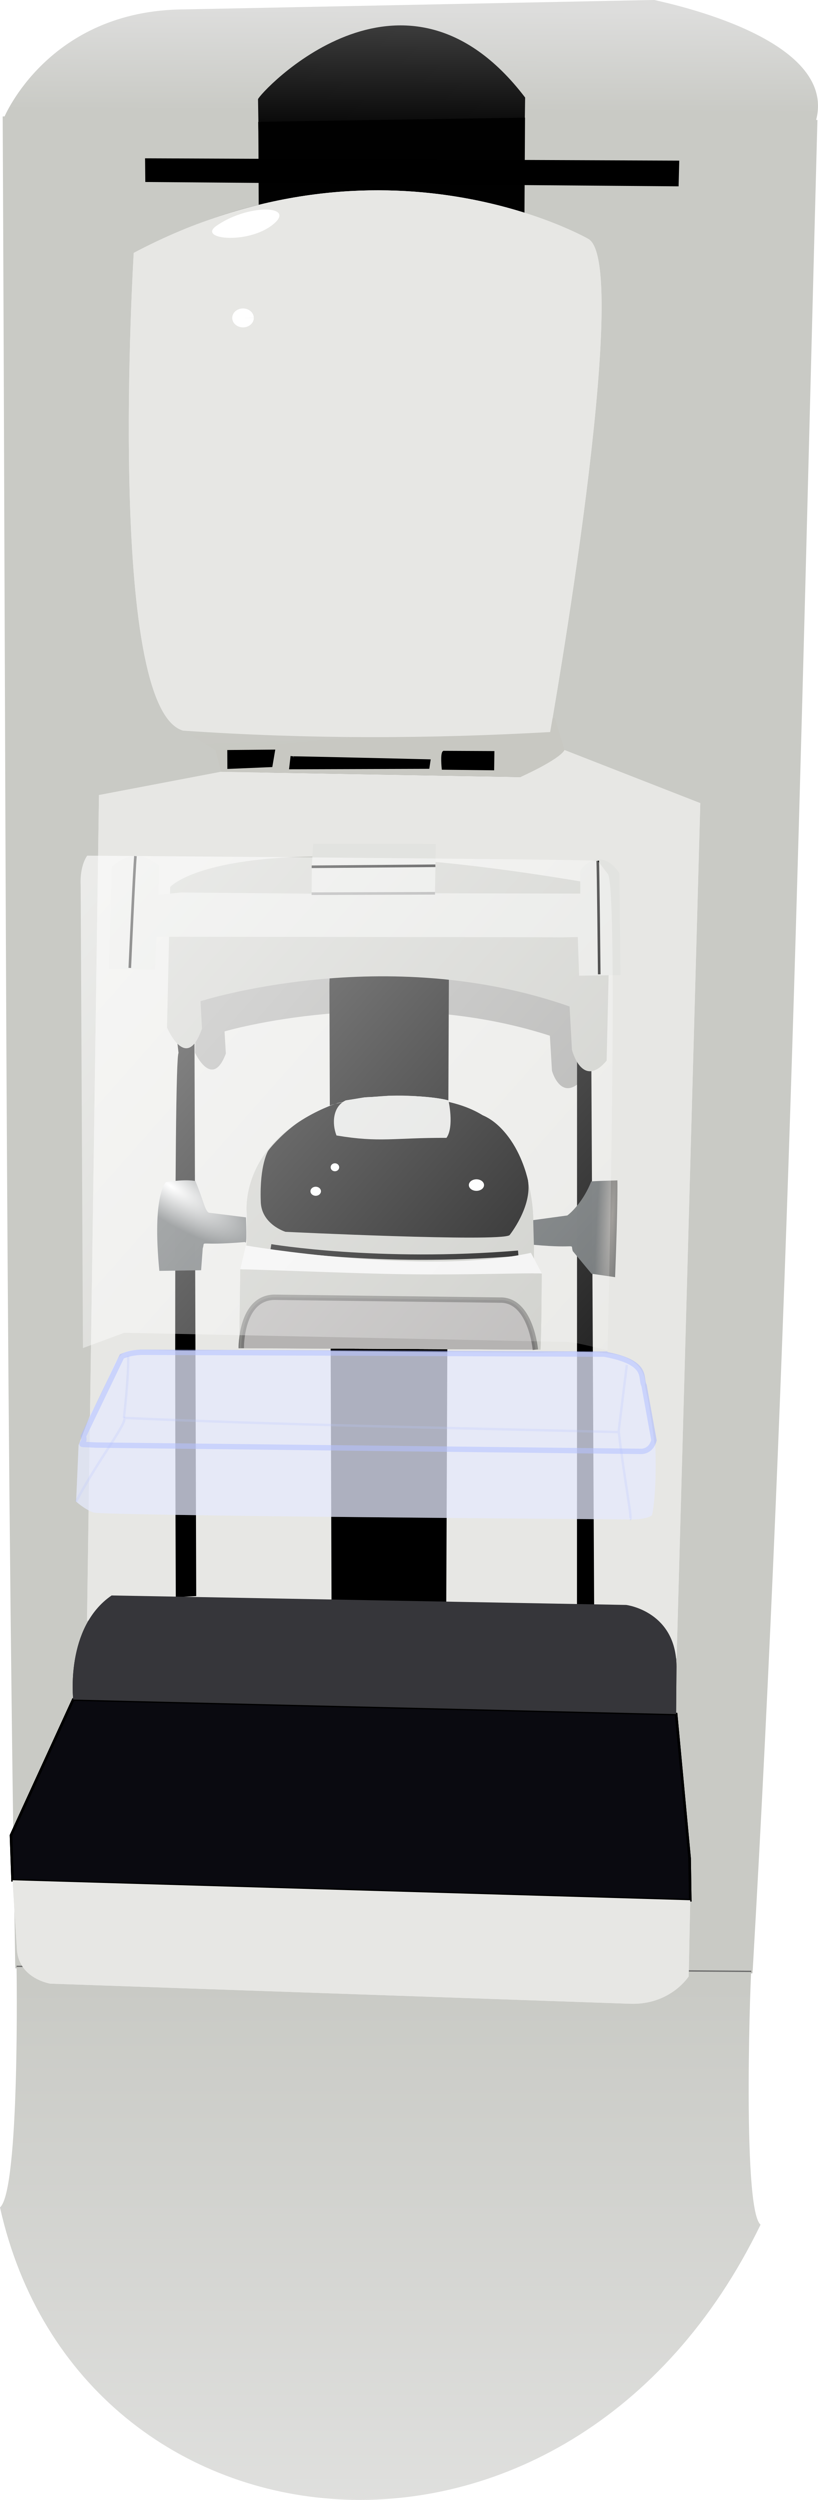 <?xml version="1.0" encoding="UTF-8" standalone="no"?>
<svg
   xmlns:dc="http://purl.org/dc/elements/1.1/"
   xmlns:cc="http://creativecommons.org/ns#"
   xmlns:rdf="http://www.w3.org/1999/02/22-rdf-syntax-ns#"
   xmlns:svg="http://www.w3.org/2000/svg"
   xmlns="http://www.w3.org/2000/svg"
   xmlns:xlink="http://www.w3.org/1999/xlink"
   xmlns:sodipodi="http://sodipodi.sourceforge.net/DTD/sodipodi-0.dtd"
   xmlns:inkscape="http://www.inkscape.org/namespaces/inkscape"
   width="83.082mm"
   height="253.789mm"
   viewBox="0 0 83.082 253.789"
   version="1.1"
   id="svg8573"
   inkscape:version="1.0.1 (3bc2e813f5, 2020-09-07)"
   sodipodi:docname="complete.svg">
  <defs
     id="defs8567">
    <linearGradient
       inkscape:collect="always"
       xlink:href="#linearGradient6457"
       id="linearGradient6459"
       x1="152.207"
       y1="57.873"
       x2="152.377"
       y2="19.126"
       gradientUnits="userSpaceOnUse"
       gradientTransform="matrix(0.265,0,0,0.265,258.492,37.279)" />
    <linearGradient
       inkscape:collect="always"
       id="linearGradient6457">
      <stop
         style="stop-color:#c9cac5;stop-opacity:1"
         offset="0"
         id="stop6453" />
      <stop
         style="stop-color:#dddddc;stop-opacity:1"
         offset="1"
         id="stop6455" />
    </linearGradient>
    <linearGradient
       inkscape:collect="always"
       xlink:href="#linearGradient6441"
       id="linearGradient6443"
       x1="127.593"
       y1="775.751"
       x2="128.008"
       y2="1089.782"
       gradientUnits="userSpaceOnUse"
       gradientTransform="matrix(0.265,0,0,0.265,258.492,37.279)" />
    <linearGradient
       inkscape:collect="always"
       id="linearGradient6441">
      <stop
         style="stop-color:#c9cac5;stop-opacity:1"
         offset="0"
         id="stop6437" />
      <stop
         style="stop-color:#ececec;stop-opacity:1"
         offset="1"
         id="stop6439" />
    </linearGradient>
    <linearGradient
       inkscape:collect="always"
       xlink:href="#linearGradient6465"
       id="linearGradient6467"
       x1="149.477"
       y1="70.18"
       x2="149.935"
       y2="14.792"
       gradientUnits="userSpaceOnUse"
       gradientTransform="matrix(0.265,0,0,0.265,258.492,37.279)" />
    <linearGradient
       inkscape:collect="always"
       id="linearGradient6465">
      <stop
         style="stop-color:#000000;stop-opacity:1;"
         offset="0"
         id="stop6461" />
      <stop
         style="stop-color:#494949;stop-opacity:1"
         offset="1"
         id="stop6463" />
    </linearGradient>
    <linearGradient
       inkscape:collect="always"
       xlink:href="#linearGradient5475"
       id="linearGradient5477"
       x1="137.339"
       y1="215.047"
       x2="137.805"
       y2="227.526"
       gradientUnits="userSpaceOnUse"
       gradientTransform="matrix(0.265,0,0,0.265,114.736,69.884)" />
    <linearGradient
       inkscape:collect="always"
       id="linearGradient5475">
      <stop
         style="stop-color:#c9cac5;stop-opacity:1"
         offset="0"
         id="stop5471" />
      <stop
         style="stop-color:#c8c8c2;stop-opacity:1"
         offset="1"
         id="stop5473" />
    </linearGradient>
    <linearGradient
       inkscape:collect="always"
       xlink:href="#linearGradient4753"
       id="linearGradient4757"
       x1="136.586"
       y1="14.463"
       x2="137.13"
       y2="54.623"
       gradientUnits="userSpaceOnUse"
       gradientTransform="matrix(0.265,0,0,0.265,114.736,69.884)" />
    <linearGradient
       inkscape:collect="always"
       id="linearGradient4753">
      <stop
         style="stop-color:#4f4f4f;stop-opacity:1"
         offset="0"
         id="stop4749" />
      <stop
         style="stop-color:#000000;stop-opacity:1"
         offset="1"
         id="stop4751" />
    </linearGradient>
    <linearGradient
       inkscape:collect="always"
       xlink:href="#linearGradient5467"
       id="linearGradient5469"
       x1="37.528"
       y1="269.995"
       x2="266.843"
       y2="473.017"
       gradientUnits="userSpaceOnUse"
       gradientTransform="matrix(0.265,0,0,0.265,256.691,59.716)" />
    <linearGradient
       inkscape:collect="always"
       id="linearGradient5467">
      <stop
         style="stop-color:#ffffff;stop-opacity:0.629"
         offset="0"
         id="stop5463" />
      <stop
         style="stop-color:#ffffff;stop-opacity:0.075"
         offset="1"
         id="stop5465" />
    </linearGradient>
    <filter
       inkscape:collect="always"
       style="color-interpolation-filters:sRGB"
       id="filter5216"
       x="-0.187"
       width="1.375"
       y="-0.446"
       height="1.892">
      <feGaussianBlur
         inkscape:collect="always"
         stdDeviation="2.014"
         id="feGaussianBlur5218" />
    </filter>
    <filter
       inkscape:collect="always"
       style="color-interpolation-filters:sRGB"
       id="filter5160"
       x="-1.05"
       width="3.099"
       y="-1.196"
       height="3.392">
      <feGaussianBlur
         inkscape:collect="always"
         stdDeviation="3.611"
         id="feGaussianBlur5162" />
    </filter>
    <radialGradient
       inkscape:collect="always"
       xlink:href="#linearGradient4298"
       id="radialGradient4292"
       cx="63.533"
       cy="0.306"
       fx="63.533"
       fy="0.306"
       r="25.785"
       gradientTransform="matrix(0.003,0.138,-0.34,0.008,38.701,157.199)"
       gradientUnits="userSpaceOnUse" />
    <linearGradient
       inkscape:collect="always"
       id="linearGradient4298">
      <stop
         style="stop-color:#dfe0de;stop-opacity:1;"
         offset="0"
         id="stop4294" />
      <stop
         style="stop-color:#feffff;stop-opacity:0.975"
         offset="1"
         id="stop4296" />
    </linearGradient>
    <filter
       inkscape:collect="always"
       style="color-interpolation-filters:sRGB"
       id="filter3829"
       x="-7.8438853e-07"
       width="1"
       y="-2.5523991e-06"
       height="1">
      <feGaussianBlur
         inkscape:collect="always"
         stdDeviation="8.1953958e-06"
         id="feGaussianBlur3831" />
    </filter>
    <filter
       inkscape:collect="always"
       style="color-interpolation-filters:sRGB"
       id="filter6448"
       x="-0.389"
       width="1.777"
       y="-0.376"
       height="1.753">
      <feGaussianBlur
         inkscape:collect="always"
         stdDeviation="0.368"
         id="feGaussianBlur6450" />
    </filter>
    <filter
       inkscape:collect="always"
       style="color-interpolation-filters:sRGB"
       id="filter4956"
       x="-0.315"
       width="1.63"
       y="-0.305"
       height="1.609">
      <feGaussianBlur
         inkscape:collect="always"
         stdDeviation="0.298"
         id="feGaussianBlur4958" />
    </filter>
    <filter
       inkscape:collect="always"
       style="color-interpolation-filters:sRGB"
       id="filter5062"
       x="-0.269"
       width="1.537"
       y="-0.26"
       height="1.52">
      <feGaussianBlur
         inkscape:collect="always"
         stdDeviation="0.254"
         id="feGaussianBlur5064" />
    </filter>
    <radialGradient
       inkscape:collect="always"
       xlink:href="#linearGradient5138"
       id="radialGradient5140"
       cx="59.285"
       cy="17.605"
       fx="59.285"
       fy="17.605"
       r="8.326"
       gradientTransform="matrix(0.517,0.336,-0.107,0.165,-1.315,146.155)"
       gradientUnits="userSpaceOnUse" />
    <linearGradient
       inkscape:collect="always"
       id="linearGradient5138">
      <stop
         style="stop-color:#ffffff;stop-opacity:1"
         offset="0"
         id="stop5134" />
      <stop
         style="stop-color:#5e6365;stop-opacity:1"
         offset="1"
         id="stop5136" />
    </linearGradient>
    <radialGradient
       inkscape:collect="always"
       xlink:href="#linearGradient6322"
       id="radialGradient5208"
       gradientUnits="userSpaceOnUse"
       gradientTransform="matrix(-0.053,0.947,0.094,0.011,49.656,118.185)"
       cx="54.843"
       cy="26.767"
       fx="54.843"
       fy="26.767"
       r="8.326" />
    <linearGradient
       inkscape:collect="always"
       id="linearGradient6322">
      <stop
         style="stop-color:#a3a09c;stop-opacity:1"
         offset="0"
         id="stop6318" />
      <stop
         style="stop-color:#5e6365;stop-opacity:0.998"
         offset="1"
         id="stop6320" />
    </linearGradient>
  </defs>
  <sodipodi:namedview
     id="base"
     pagecolor="#ffffff"
     bordercolor="#666666"
     borderopacity="1.0"
     inkscape:pageopacity="0.0"
     inkscape:pageshadow="2"
     inkscape:zoom="0.7"
     inkscape:cx="3.5177599"
     inkscape:cy="383.55411"
     inkscape:document-units="mm"
     inkscape:current-layer="layer13"
     inkscape:document-rotation="0"
     showgrid="false"
     inkscape:pagecheckerboard="true"
     inkscape:window-width="1920"
     inkscape:window-height="1005"
     inkscape:window-x="0"
     inkscape:window-y="46"
     inkscape:window-maximized="1"
     fit-margin-top="0"
     fit-margin-left="0"
     fit-margin-right="0"
     fit-margin-bottom="0" />
  <g
     inkscape:label="Capa 1"
     inkscape:groupmode="layer"
     id="layer1"
     transform="translate(-258.429,-41.312)">
    <path
       style="display:inline;fill:url(#linearGradient6459);fill-opacity:1;stroke:#c9cac5;stroke-width:0.003;stroke-linecap:butt;stroke-linejoin:miter;stroke-miterlimit:4;stroke-dasharray:none;stroke-opacity:1"
       d="m 341.321,53.491 -82.487,-0.226 c 0,0 4.481,-10.955 18.36,-10.997 l 47.687,-0.955 c 1.603,0.381 18.595,3.908 16.439,12.178"
       id="path5527"
       sodipodi:nodetypes="ccccc" />
    <path
       style="display:inline;fill:#c9cac5;fill-opacity:1;stroke:#c9cac5;stroke-width:0.265px;stroke-linecap:butt;stroke-linejoin:miter;stroke-opacity:1"
       d="m 341.321,53.491 -82.487,-0.226 c 0.314,64.81 0.256,123.024 1.276,187.735 l 74.627,0.511 c 3.641,-63.122 4.864,-123.19 6.583,-188.02 z"
       id="path6358"
       sodipodi:nodetypes="ccccc" />
    <path
       style="display:inline;fill:none;stroke:#6c6c6c;stroke-width:0.265px;stroke-linecap:butt;stroke-linejoin:miter;stroke-opacity:1"
       d="m 284.938,208.449 c -0.147,2.141 -0.815,32.749 -0.815,32.749 l 26.019,0.127 0.695,-31.687"
       id="path6398"
       sodipodi:nodetypes="cccc" />
    <path
       style="display:inline;fill:none;stroke:#6c6c6c;stroke-width:0.265px;stroke-linecap:butt;stroke-linejoin:miter;stroke-opacity:1"
       d="m 260.111,241 74.627,0.511"
       id="path6400"
       sodipodi:nodetypes="cc" />
    <path
       style="display:inline;fill:url(#linearGradient6443);fill-opacity:1;stroke:none;stroke-width:0.265px;stroke-linecap:butt;stroke-linejoin:miter;stroke-opacity:1"
       d="m 335.677,267.16 c -19.414,40.083 -69.085,34.851 -77.248,-1.75 2.038,-1.77 1.682,-24.41 1.682,-24.41 l 74.627,0.511 c 0,-1.969 -1.027,24.027 0.939,25.649 z"
       id="path6402"
       sodipodi:nodetypes="ccccc" />
    <path
       style="display:inline;opacity:1;fill:url(#linearGradient6467);fill-opacity:1;stroke:none;stroke-width:0.265px;stroke-linecap:butt;stroke-linejoin:miter;stroke-opacity:1"
       d="m 284.713,55.985 -0.078,-4.6 c 0.056,-0.498 14.685,-16.502 27.131,-0.17 l -0.039,2.638 -27.068,-0.173"
       id="path6447"
       sodipodi:nodetypes="ccccc" />
    <path
       style="display:inline;fill:#010101;fill-opacity:1;stroke:none;stroke-width:0.265px;stroke-linecap:butt;stroke-linejoin:miter;stroke-opacity:1"
       d="m 310.838,209.638 c -5.793,17.297 -20.866,19.625 -25.9,-1.189 0,0 -0.168,-150.98 -0.28,-154.769 l 27.096,-0.425 z"
       id="path5535"
       sodipodi:nodetypes="ccccc" />
    <path
       style="display:inline;fill:#000000;fill-opacity:1;stroke:#000000;stroke-width:0.265px;stroke-linecap:butt;stroke-linejoin:miter;stroke-opacity:1"
       d="m 273.319,59.656 53.903,0.44 0.061,-2.344 -53.986,-0.235 z"
       id="path5533"
       sodipodi:nodetypes="ccccc" />
  </g>
  <g
     inkscape:groupmode="layer"
     id="layer13"
     inkscape:label="Capa 2"
     style="display:inline"
     transform="translate(-258.429,-41.312)">
    <g
       id="g9055"
       clip-path="none"
       transform="translate(143.973,-12.285)">
      <g
         inkscape:label="Clip"
         id="g9053">
        <a
           id="a9026">
          <path
             style="display:inline;fill:#e7e7e4;fill-opacity:1;stroke:none;stroke-width:0.265px;stroke-linecap:butt;stroke-linejoin:miter;stroke-opacity:1"
             d="m 185.583,135.131 -2.405,86.828 -8.51,-5.341 -51.374,1.499 1.214,-83.807 12.399,-2.364 30.401,0.54 4.485,-2.745 z"
             id="path3417"
             sodipodi:nodetypes="ccccccccc" />
        </a>
        <path
           style="display:inline;fill:#000000;fill-opacity:1;stroke:#000000;stroke-width:0.265px;stroke-linecap:butt;stroke-linejoin:miter;stroke-opacity:1"
           d="m 148.046,153.436 0.214,62.567 11.39,0.146 0.266,-63.47 c 0,0 -6.797,-1.4 -11.845,0.054 z"
           id="path4015"
           sodipodi:nodetypes="cccccc" />
        <path
           style="display:inline;fill:#000000;fill-opacity:1;stroke:#000000;stroke-width:0.265px;stroke-linecap:butt;stroke-linejoin:miter;stroke-opacity:1"
           d="m 132.727,160.514 c -0.536,0.224 -0.283,55.095 -0.283,55.095 l 1.808,-0.104 -0.176,-56.606 c 0,0 -1.15,-1.471 -1.623,-0.725 z"
           id="path4019"
           sodipodi:nodetypes="cccccc" />
        <path
           style="display:inline;fill:#000000;fill-opacity:1;stroke:#000000;stroke-width:0.265px;stroke-linecap:butt;stroke-linejoin:miter;stroke-opacity:1"
           d="m 173.197,161.061 c 0,0 0.594,-1.204 1.185,0 l 0.286,55.557 -1.477,-0.084 z"
           id="path4021" />
        <path
           style="display:inline;fill:#c8c8c2;fill-opacity:1;stroke:none;stroke-width:0.265px;stroke-linecap:butt;stroke-linejoin:miter;stroke-opacity:1"
           d="m 136.345,129.764 0.562,2.181 30.401,0.54 c 0,0 3.913,-1.736 4.485,-2.745 l -0.982,-3.233"
           id="path3415"
           sodipodi:nodetypes="ccccc" />
        <path
           style="display:inline;fill:#000000;fill-opacity:0.27;stroke:none;stroke-width:0.224px;stroke-linecap:butt;stroke-linejoin:miter;stroke-opacity:1"
           d="m 173.985,148.884 c -34.208,-5.64 -39.437,0.028 -39.437,0.028 l -0.283,11.563 c 0,0 1.744,3.772 3.13,0.083 l -0.133,-2.252 c 0,0 16.563,-4.886 33.043,0.435 l 0.211,3.534 c -0.022,-0.003 0.908,3.329 3.107,0.918 l 0.362,-14.309"
           id="path5408-3"
           sodipodi:nodetypes="ccccccccc" />
        <path
           style="display:inline;fill:#0a0a10;fill-opacity:1;stroke:#000000;stroke-width:0.265px;stroke-linecap:butt;stroke-linejoin:miter;stroke-opacity:1"
           d="m 121.894,226.136 -6.32,13.783 0.159,4.561 68.828,2.029 -0.066,-4.258 -1.368,-14.641 z"
           id="path3419"
           sodipodi:nodetypes="ccccccc" />
        <path
           style="display:inline;fill:#e7e7e4;fill-opacity:1;stroke:none;stroke-width:0.265px;stroke-linecap:butt;stroke-linejoin:miter;stroke-opacity:1"
           d="m 116.183,251.656 -0.45,-7.176 68.828,2.029 -0.156,7.731 c 0,0 -1.858,2.926 -5.969,2.777 l -58.873,-2.041 c 0,0 -3.076,-0.474 -3.38,-3.319"
           id="path3423"
           sodipodi:nodetypes="ccccccc" />
        <path
           style="display:inline;fill:#36363a;fill-opacity:1;stroke:none;stroke-width:0.265px;stroke-linecap:butt;stroke-linejoin:miter;stroke-opacity:1"
           d="m 121.894,226.136 c 0,0 -0.841,-7.321 3.897,-10.568 l 52.266,0.962 c 0,0 5.252,0.643 5.106,6.545 l -0.037,4.536 z"
           id="path4012"
           sodipodi:nodetypes="cccscc" />
        <path
           style="display:inline;fill:#e7e7e4;fill-opacity:1;stroke:none;stroke-width:0.265px;stroke-linecap:butt;stroke-linejoin:miter;stroke-opacity:1"
           d="m 170.333,127.914 c 0,0 8.402,-47.28 3.905,-50.047 0,0 -20.807,-12.022 -46.199,1.403 0,0 -2.847,46.264 5.023,48.501 12.868,0.883 25.017,0.826 37.271,0.143 z"
           id="path3411"
           sodipodi:nodetypes="ccccc" />
        <path
           style="display:inline;fill:url(#linearGradient5477);fill-opacity:1;stroke:none;stroke-width:0.265px;stroke-linecap:butt;stroke-linejoin:miter;stroke-opacity:1"
           d="m 170.333,127.914 c -0.179,1.968 -1.985,2.057 -1.985,2.057 l -32.003,-0.207 -3.283,-1.993 c 12.377,0.538 24.796,0.841 37.271,0.143 z"
           id="path3413"
           sodipodi:nodetypes="ccccc" />
        <path
           style="display:inline;fill:#c9cac5;fill-opacity:1;stroke:none;stroke-width:0.265px;stroke-linecap:butt;stroke-linejoin:miter;stroke-opacity:1"
           d="m 176.48,143.613 c -38.807,-6.96 -44.739,0.034 -44.739,0.034 l -0.321,14.269 c 0,0 1.978,4.655 3.551,0.102 l -0.151,-2.779 c 0,0 18.79,-6.029 37.486,0.537 l 0.239,4.361 c -0.025,-0.003 1.03,4.108 3.525,1.132 l 0.41,-17.658"
           id="path5408"
           sodipodi:nodetypes="ccccccccc" />
        <path
           style="display:inline;fill:url(#linearGradient4757);fill-opacity:1;stroke:none;stroke-width:0.265px;stroke-linecap:butt;stroke-linejoin:miter;stroke-opacity:1"
           d="m 131.171,77.783 c -0.27,12.408 0.943,23.777 4.85,28.926 6.424,8.466 22.479,4.727 23.388,4.642 7.704,-0.719 12.456,-21.866 11.81,-34.818 0,0 -18.612,-8.846 -40.048,1.251"
           id="path4743"
           sodipodi:nodetypes="csscc" />
        <path
           style="display:inline;fill:#e2e3e0;fill-opacity:1;stroke:none;stroke-width:0.265px;stroke-linecap:butt;stroke-linejoin:miter;stroke-opacity:1"
           d="m 132.812,144.2 13.292,0.124 0.021,-2.822 0.139,-2.242 5.268,-0.005 7.188,0.024 -0.084,5.004 14.757,0.032 -0.005,-2.21 c -0.058,-0.286 2.008,-2.776 3.972,0.129 l 0.121,10.35 -4.208,0.066 -0.133,-3.923 -1.594,0.03 c -1.956,-0.026 -41.193,-0.061 -41.193,-0.061 l -0.153,3.337 -4.699,-0.095 0.322,-10.37 c 1.318,-1.084 2.759,-1.719 4.817,-0.089 l -0.088,2.958 2.259,-0.235"
           id="path5392"
           sodipodi:nodetypes="ccccccccccccccccccccc" />
        <path
           style="display:inline;fill:none;stroke:#000000;stroke-width:0.265px;stroke-linecap:butt;stroke-linejoin:miter;stroke-opacity:1"
           d="m 146.113,141.592 12.564,-0.103"
           id="path5421" />
        <path
           style="display:inline;fill:none;stroke:#000000;stroke-width:0.265px;stroke-linecap:butt;stroke-linejoin:miter;stroke-opacity:1"
           d="m 128.213,140.51 c -0.13,1.423 -0.574,11.351 -0.574,11.351"
           id="path5423" />
        <path
           style="display:inline;fill:none;stroke:#000000;stroke-width:0.265px;stroke-linecap:butt;stroke-linejoin:miter;stroke-opacity:1"
           d="m 175.163,140.984 c 0.046,0.308 0.156,11.524 0.156,11.524"
           id="path5425"
           sodipodi:nodetypes="cc" />
        <path
           style="display:inline;fill:#000000;fill-opacity:1;stroke:#000000;stroke-width:0.265px;stroke-linecap:butt;stroke-linejoin:miter;stroke-opacity:1"
           d="m 142.257,129.829 -0.257,1.512 -4.319,0.181 -0.007,-1.65 z"
           id="path5427"
           sodipodi:nodetypes="ccccc" />
        <path
           style="display:inline;fill:#000000;fill-opacity:1;stroke:#000000;stroke-width:0.265px;stroke-linecap:butt;stroke-linejoin:miter;stroke-opacity:1"
           d="m 159.529,129.953 c -0.229,0.174 -0.079,1.652 -0.079,1.652 l 5.063,0.06 0.025,-1.686 z"
           id="path5429"
           sodipodi:nodetypes="ccccc" />
        <path
           style="display:inline;fill:#000000;fill-opacity:1;stroke:#000000;stroke-width:0.265px;stroke-linecap:butt;stroke-linejoin:miter;stroke-opacity:1"
           d="m 144.246,130.509 c 0.53,-0.008 13.801,0.307 13.801,0.307 l -0.103,0.697 -13.982,0.05 0.138,-1.201"
           id="path5431"
           sodipodi:nodetypes="ccccc" />
        <path
           style="display:inline;fill:none;stroke:#979797;stroke-width:0.265px;stroke-linecap:butt;stroke-linejoin:miter;stroke-opacity:1"
           d="m 146.104,144.324 12.533,-0.041"
           id="path5445" />
        <path
           style="display:inline;fill:#ffffff;fill-opacity:1;stroke:none;stroke-width:1px;stroke-linecap:butt;stroke-linejoin:miter;stroke-opacity:1;filter:url(#filter5216)"
           d="m 101.868,12.246 c 6.787,-6.536 -10.811,-6.887 -22.622,1.366 -7.723,5.396 13.589,7.333 22.622,-1.366 z"
           id="path4764"
           sodipodi:nodetypes="sss"
           transform="matrix(0.265,0,0,0.265,115.44,72.917)" />
        <path
           style="display:inline;fill:#ffffff;fill-opacity:1;fill-rule:evenodd;stroke:none;stroke-opacity:0.064;filter:url(#filter5160)"
           id="path5058"
           sodipodi:type="arc"
           sodipodi:cx="89.43203"
           sodipodi:cy="48.887733"
           sodipodi:rx="4.1281581"
           sodipodi:ry="3.6235254"
           sodipodi:start="0"
           sodipodi:end="6.2660287"
           sodipodi:arc-type="slice"
           d="m 93.56,48.888 a 4.128,3.624 0 0 1 -4.11,3.623 4.128,3.624 0 0 1 -4.146,-3.592 4.128,3.624 0 0 1 4.075,-3.654 4.128,3.624 0 0 1 4.181,3.561 l -4.128,0.062 z"
           transform="matrix(0.265,0,0,0.265,115.44,72.917)" />
      </g>
    </g>
    <use
       x="0"
       y="0"
       xlink:href="#g9053"
       id="use9059"
       width="100%"
       height="100%"
       transform="translate(143.973,-12.285)" />
  </g>
  <g
     inkscape:groupmode="layer"
     id="layer14"
     inkscape:label="Capa 3"
     style="opacity:1"
     transform="translate(-258.429,-41.312)">
    <g
       id="g9232"
       clip-path="none"
       transform="matrix(2.056,0,0,2.056,219.344,-185.703)">
      <g
         inkscape:label="Clip"
         id="g9230">
        <path
           style="display:inline;fill:#c9cac5;fill-opacity:1;stroke:none;stroke-width:0.265px;stroke-linecap:butt;stroke-linejoin:miter;stroke-opacity:1"
           d="m 30.83,176.983 c 0.169,-1.937 0.134,-2.491 0.357,-5.06 0.032,-0.375 0.013,-0.462 0.02,-1.542 0,0 -0.511,-3.701 4.497,-5.502 0,0 2.289,-0.439 6.127,0.131 3.62,1.199 3.52,5.652 3.52,5.652 l 0.035,1.313 c -0.01,2.5 0.037,4.174 0.037,4.174 0.019,0.596 0.034,0.908 0.034,0.908 z"
           id="path4009"
           sodipodi:nodetypes="cscccccccc" />
        <path
           style="display:inline;opacity:0.565;fill:#e6ebfe;fill-opacity:0.892;stroke:none;stroke-width:0.26px;stroke-linecap:butt;stroke-linejoin:miter;stroke-opacity:1"
           d="m 48.81,177.225 c 2.277,0.113 2.061,1.62 2.061,1.62 0,0 0.276,1.178 0.445,2.686 l 0.072,0.401 c 0.069,2.329 -0.167,3.297 -0.167,3.297 -0.268,0.231 -1.039,0.212 -1.039,0.212 0,0 -26.114,-0.182 -26.556,-0.342 -0.442,-0.159 -0.855,-0.541 -0.855,-0.541 l 0.122,-2.787 0.562,-1.461 c 2.348,-4.278 0.047,-3.005 6.816,-3.227 l 15.327,0.13 c 0.292,-0.009 2.47,-0.101 3.212,0.01 z"
           id="path437"
           sodipodi:nodetypes="ccccccscccccc" />
        <path
           style="display:inline;opacity:1;fill:none;stroke:#000000;stroke-width:0.265px;stroke-linecap:butt;stroke-linejoin:miter;stroke-opacity:1"
           d="M 23.878,179.776 Z"
           id="path457" />
        <path
           style="display:inline;opacity:1;mix-blend-mode:normal;fill:#000000;fill-opacity:1;stroke:none;stroke-width:0.265px;stroke-linecap:butt;stroke-linejoin:miter;stroke-opacity:1"
           d="m 32.26,167.235 c 0,0 -0.43,0.68 -0.369,2.48 0.008,1.155 1.224,1.525 1.224,1.525 0,0 10.558,0.509 11.065,0.167 0,0 1.129,-1.402 0.912,-2.702 0,0 -0.213,-1.061 -0.855,-1.994 -0.341,-0.495 -0.799,-0.98 -1.382,-1.226 -2.629,-1.616 -7.344,-0.57 -7.313,-0.554 0,0 -0.889,0.297 -1.777,0.891 -0.639,0.427 -1.308,1.13 -1.504,1.412 z"
           id="path471"
           sodipodi:nodetypes="cccccsccsc" />
        <path
           style="display:inline;opacity:1;fill:none;stroke:#000000;stroke-width:0.265px;stroke-linecap:butt;stroke-linejoin:miter;stroke-opacity:1"
           d="m 32.393,171.98 c 0,0 5.303,0.89 12.218,0.316"
           id="path3930"
           sodipodi:nodetypes="cc" />
        <path
           style="display:inline;opacity:1;fill:#c9cac5;fill-opacity:1;stroke:none;stroke-width:0.265px;stroke-linecap:butt;stroke-linejoin:miter;stroke-opacity:1"
           d="m 30.83,176.983 0.052,-3.896 c 0,0 9.283,0.172 14.89,0.21 -0.013,1.436 -0.013,2.497 -0.06,3.761"
           id="path3986"
           sodipodi:nodetypes="cccc" />
        <path
           style="display:inline;opacity:0.328;fill:#8b858b;fill-opacity:1;stroke:#000000;stroke-width:0.265px;stroke-linecap:butt;stroke-linejoin:miter;stroke-opacity:1"
           d="m 45.457,177.058 c 0,0 -0.221,-2.492 -1.757,-2.447 l -11.158,-0.14 c -1.662,0.054 -1.612,2.517 -1.612,2.517"
           id="path3934"
           sodipodi:nodetypes="cccc" />
        <path
           style="display:inline;opacity:1;fill:none;stroke:#aab8ff;stroke-width:0.265px;stroke-linecap:butt;stroke-linejoin:miter;stroke-opacity:0.338"
           d="m 48.869,177.279 -22.9,-0.093 c -0.492,0.028 -0.705,0.111 -0.939,0.203 l -1.9,3.945 c 0.154,0.509 -0.559,0.364 0.652,0.436 l 26.864,0.311 c 0,0 0.507,0.054 0.67,-0.548 l -0.489,-2.708 c -0.209,-0.371 0.287,-1.132 -1.958,-1.545 z"
           id="path465"
           sodipodi:nodetypes="ccccccccc" />
        <path
           style="display:inline;opacity:0.658;mix-blend-mode:multiply;fill:url(#radialGradient4292);fill-opacity:1;stroke:none;stroke-width:0.265px;stroke-linecap:butt;stroke-linejoin:miter;stroke-opacity:1"
           d="m 33.168,166.28 c -1.357,1.135 -1.674,1.956 -1.19,2.585 0.993,-1.195 1.736,-2.104 3.265,-2.576 1.758,-0.544 5.599,-0.826 7.348,0.529 0.939,0.727 1.311,1.21 1.906,1.896 0.074,0.094 0.989,1.765 0.593,-0.008 0,0 -0.213,-1.061 -0.855,-1.994 -0.341,-0.495 -0.827,-1.072 -1.592,-1.366 -0.206,-0.079 -0.925,-0.395 -1.142,-0.458 -3.22,-0.94 -6.376,0.191 -5.961,0.044 0,0 -0.897,0.158 -2.374,1.348 z"
           id="path4058"
           sodipodi:nodetypes="ccssccssscc" />
        <path
           style="display:inline;opacity:0.34;mix-blend-mode:normal;fill:none;fill-opacity:1;stroke:#a9b9ff;stroke-width:0.119;stroke-linecap:butt;stroke-linejoin:miter;stroke-miterlimit:4;stroke-dasharray:none;stroke-opacity:0.384"
           d="m 22.771,184.56 c 1.052,-2.014 2.611,-3.987 2.358,-4.133 7.885,0.352 15.407,0.473 24.449,0.702 0.301,2.52 0.679,4.33 0.554,4.299"
           id="path754"
           sodipodi:nodetypes="cccc" />
        <path
           style="display:inline;opacity:0.34;fill:#dde1e1;fill-opacity:0.639;stroke:#a9b9ff;stroke-width:0.119;stroke-linecap:butt;stroke-linejoin:miter;stroke-miterlimit:4;stroke-dasharray:none;stroke-opacity:0.384"
           d="m 25.34,177.362 c 0.038,1.006 -0.21,3.066 -0.21,3.066"
           id="path3833"
           sodipodi:nodetypes="cc" />
        <path
           style="display:inline;opacity:0.34;fill:none;stroke:#a9b9ff;stroke-width:0.119;stroke-linecap:butt;stroke-linejoin:miter;stroke-miterlimit:4;stroke-dasharray:none;stroke-opacity:0.384"
           d="m 49.573,181.072 0.402,-3.259"
           id="path3835"
           sodipodi:nodetypes="cc" />
        <path
           style="display:inline;fill:none;fill-opacity:1;stroke-width:0.028"
           d="m 50.132,185.429 c -0.415,-1.156 -0.531,-2.654 -0.299,-3.882 0.023,-0.12 0.036,-0.222 0.03,-0.228 -0.037,-0.036 -1.616,-0.208 -2.605,-0.283 -3.72,-0.281 -9.009,-0.421 -17.13,-0.451 l -3.577,-0.013 -0.219,0.132 c -1.578,0.946 -2.533,2.331 -2.526,3.664 l 0.001,0.244 -0.128,6.6e-4 -0.128,6.6e-4 0.017,-0.323 c 0.028,-0.547 0.136,-0.95 0.396,-1.481 0.211,-0.429 0.459,-0.779 0.832,-1.169 0.45,-0.471 0.92,-0.846 1.424,-1.137 l 0.246,-0.142 2.106,-0.011 c 3.478,-0.018 8.33,0.036 11.792,0.132 4.385,0.121 7.562,0.315 9.36,0.573 0.298,0.043 0.305,0.045 0.293,0.11 -0.01,0.051 0.002,0.07 0.049,0.082 0.052,0.013 0.059,0.029 0.044,0.101 -0.183,0.915 -0.21,1.751 -0.084,2.631 0.076,0.529 0.229,1.158 0.352,1.448 0.023,0.054 0.041,0.102 0.041,0.107 7.7e-5,0.015 -0.158,0.095 -0.188,0.095 -0.014,7e-5 -0.058,-0.089 -0.098,-0.199 z"
           id="path766" />
        <path
           style="display:inline;fill:none;fill-opacity:1;stroke-width:0.028"
           d="m 50.132,185.429 c -0.415,-1.156 -0.531,-2.654 -0.299,-3.882 0.023,-0.12 0.036,-0.222 0.03,-0.228 -0.037,-0.036 -1.616,-0.208 -2.605,-0.283 -3.72,-0.281 -9.009,-0.421 -17.13,-0.451 l -3.577,-0.013 -0.219,0.132 c -1.578,0.946 -2.533,2.331 -2.526,3.664 l 0.001,0.244 -0.128,6.6e-4 -0.128,6.6e-4 0.017,-0.323 c 0.028,-0.547 0.136,-0.95 0.396,-1.481 0.211,-0.429 0.459,-0.779 0.832,-1.169 0.45,-0.471 0.92,-0.846 1.424,-1.137 l 0.246,-0.142 2.106,-0.011 c 3.478,-0.018 8.33,0.036 11.792,0.132 4.385,0.121 7.562,0.315 9.36,0.573 0.298,0.043 0.305,0.045 0.293,0.11 -0.01,0.051 0.002,0.07 0.049,0.082 0.052,0.013 0.059,0.029 0.044,0.101 -0.183,0.915 -0.21,1.751 -0.084,2.631 0.076,0.529 0.229,1.158 0.352,1.448 0.023,0.054 0.041,0.102 0.041,0.107 7.7e-5,0.015 -0.158,0.095 -0.188,0.095 -0.014,7e-5 -0.058,-0.089 -0.098,-0.199 z"
           id="path768" />
        <path
           style="display:inline;opacity:1;fill:#dfe0de;fill-opacity:1;stroke:none;stroke-width:1px;stroke-linecap:butt;stroke-linejoin:miter;stroke-opacity:1;filter:url(#filter3829)"
           d="m 58.253,0.05 c 7.94,-0.151 11.158,0.858 11.158,0.858 0,0 1.103,4.899 -0.372,6.971 C 59.161,7.846 56.642,8.796 48.536,7.436 47.645,5.171 47.857,2.009 50.271,0.902 c 5.84,-0.905 1.124,-0.338 7.982,-0.851 z"
           id="path3789"
           sodipodi:nodetypes="cccccc"
           transform="matrix(0.265,0,0,0.265,22.771,164.512)" />
        <path
           style="display:inline;opacity:1;fill:#f2f2f2;fill-opacity:1;stroke:none;stroke-width:0.265px;stroke-linecap:butt;stroke-linejoin:miter;stroke-opacity:1"
           d="m 31.16,171.916 -0.277,1.171 c 2.914,0.084 5.765,0.212 8.067,0.246 3.193,0.047 6.163,-0.075 6.823,-0.036 l -0.534,-1.019 c -5.302,1.146 -14.078,-0.363 -14.078,-0.363 z"
           id="path3999"
           sodipodi:nodetypes="ccsccc" />
        <ellipse
           style="opacity:1;fill:#feffff;fill-opacity:1;fill-rule:evenodd;stroke:none;stroke-width:0.423;stroke-opacity:0.063;filter:url(#filter6448)"
           id="path4621"
           cx="71.335"
           cy="18.916"
           rx="1.137"
           ry="1.174"
           transform="matrix(0.33,0,0,0.243,19.006,164.335)" />
        <ellipse
           style="opacity:1;fill:#feffff;fill-opacity:1;fill-rule:evenodd;stroke:none;stroke-width:0.423;stroke-opacity:0.063;filter:url(#filter4956)"
           id="path4621-3"
           cx="71.335"
           cy="18.916"
           rx="1.137"
           ry="1.174"
           transform="matrix(0.228,0,0,0.191,18.342,165.624)" />
        <ellipse
           style="opacity:1;fill:#feffff;fill-opacity:1;fill-rule:evenodd;stroke:none;stroke-width:0.423;stroke-opacity:0.063;filter:url(#filter5062)"
           id="path4621-2"
           cx="71.335"
           cy="18.916"
           rx="1.137"
           ry="1.174"
           transform="matrix(0.185,0,0,0.168,22.358,164.875)" />
        <path
           style="display:inline;opacity:0.997;fill:url(#radialGradient5140);fill-opacity:1;stroke:none;stroke-width:0.265px;stroke-linecap:butt;stroke-linejoin:miter;stroke-opacity:1"
           d="m 26.883,173.168 2.062,-0.031 0.081,-1.081 c 0.151,-0.43 -0.377,-0.102 2.095,-0.312 0.108,0.264 0.039,-1.218 0.039,-1.218 l -1.838,-0.231 c -0.2,-0.126 -0.253,-0.596 -0.661,-1.563 0,0 -0.436,-0.109 -1.452,0.052 0,0 -0.694,0.604 -0.327,4.384 z"
           id="path4225"
           sodipodi:nodetypes="ccccccccc" />
        <path
           style="display:inline;opacity:1;fill:url(#radialGradient5208);fill-opacity:1;stroke:none;stroke-width:0.254px;stroke-linecap:butt;stroke-linejoin:miter;stroke-opacity:0"
           d="m 49.396,173.479 -1.164,-0.17 -0.926,-1.116 c -0.139,-0.43 0.346,-0.102 -1.924,-0.312 -0.099,0.264 -0.036,-1.218 -0.036,-1.218 l 1.688,-0.231 c 0.184,-0.126 0.809,-0.715 1.184,-1.682 0,0 0.175,-0.021 1.292,-0.05 0,0 0.031,0.991 -0.114,4.779 z"
           id="path4225-6"
           sodipodi:nodetypes="ccccccccc" />
      </g>
    </g>
    <use
       x="0"
       y="0"
       xlink:href="#g9230"
       id="use9236"
       width="100%"
       height="100%"
       transform="matrix(2.056,0,0,2.056,219.344,-185.703)" />
  </g>
  <g
     inkscape:groupmode="layer"
     id="layer15"
     inkscape:label="Capa 4"
     transform="translate(-258.429,-41.312)">
    <path
       style="display:inline;fill:url(#linearGradient5469);fill-opacity:1;stroke:none;stroke-width:0.265px;stroke-linecap:butt;stroke-linejoin:miter;stroke-opacity:1"
       d="m 316.182,177.549 c 0.817,0.045 3.957,0.858 3.957,0.858 0,0 1.159,-46.964 0.022,-48.376 l -1.025,-1.331 c -0.902,-0.157 -51.852,-0.522 -51.852,-0.522 -0.805,1.185 -0.663,2.975 -0.663,2.975 l 0.232,47.015 4.195,-1.551 z"
       id="path5417"
       sodipodi:nodetypes="ccccccccc" />
  </g>
</svg>

